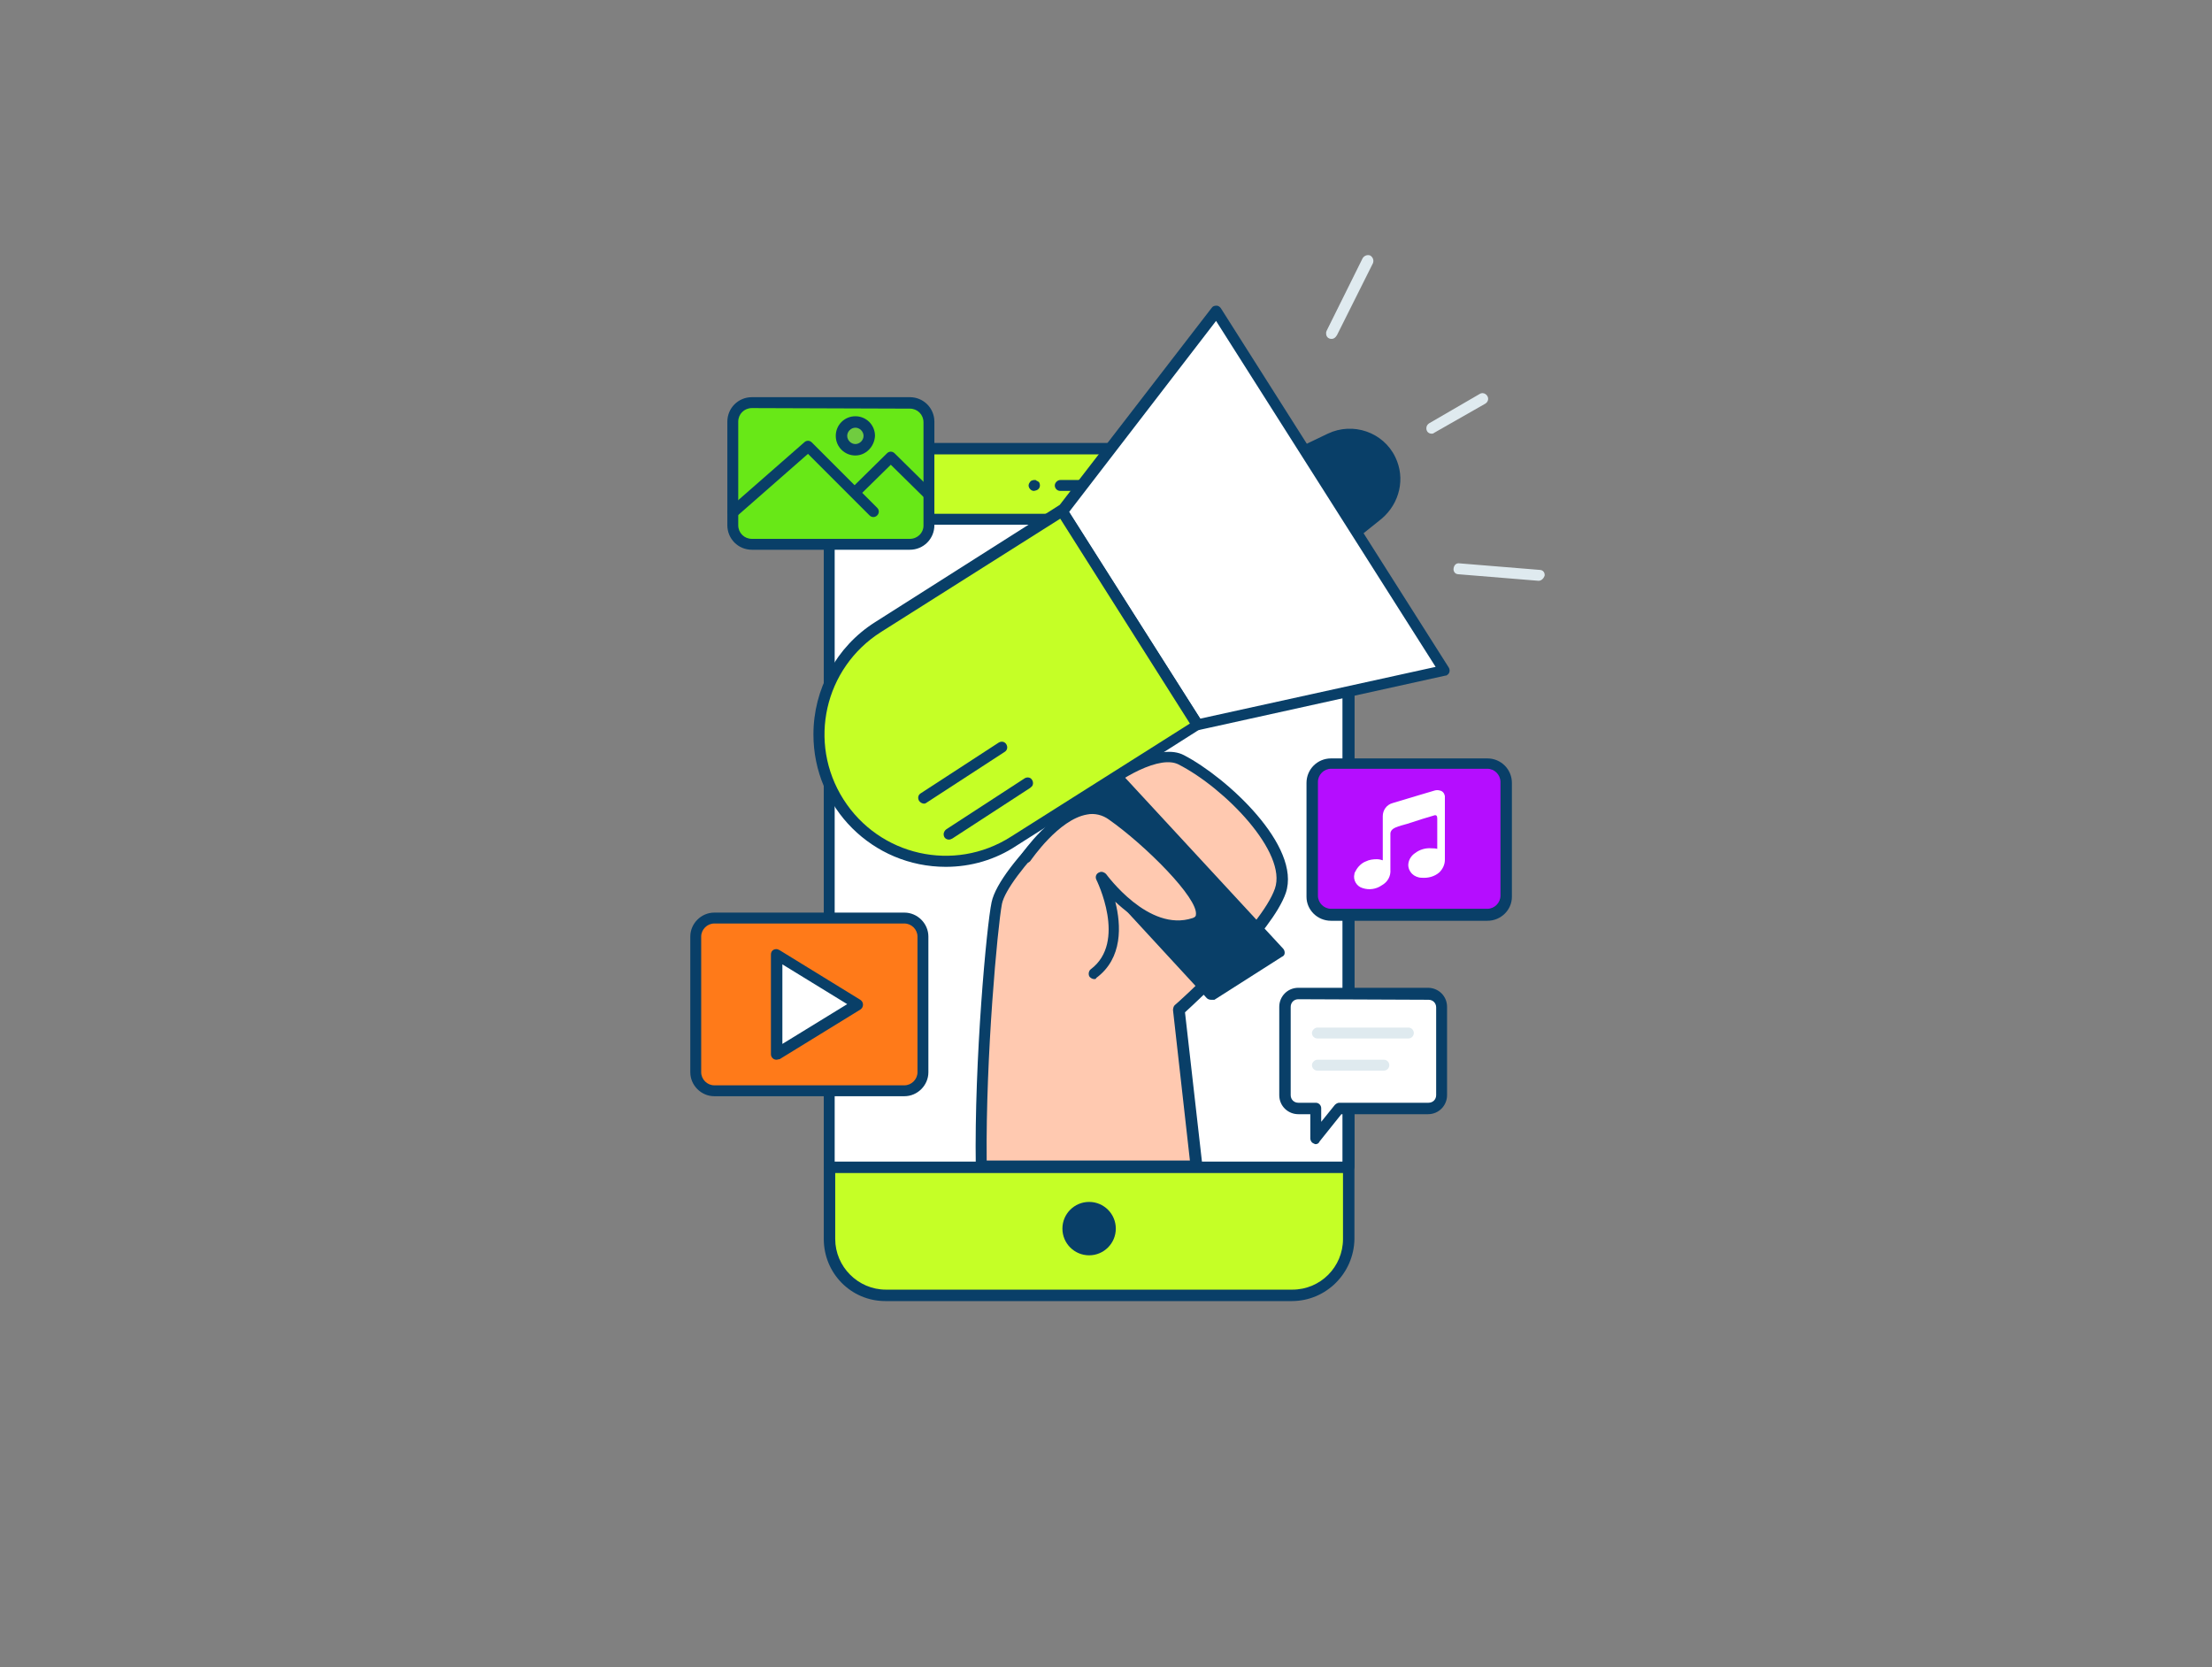 <?xml version="1.0" encoding="utf-8"?>
<!-- Generator: Adobe Illustrator 21.1.0, SVG Export Plug-In . SVG Version: 6.00 Build 0)  -->
<svg version="1.1" id="Capa_1" xmlns="http://www.w3.org/2000/svg" xmlns:xlink="http://www.w3.org/1999/xlink" x="0px" y="0px"
	 viewBox="0 0 406 306" style="enable-background:new 0 0 406 306;" xml:space="preserve">
<rect x="0" y="0" width="406" height="306" fill="#808080" stroke="none"/>
<style type="text/css">
	.st0{fill:#C5FF26;}
	.st1{fill:#093F68;}
	.st2{fill:#FFFFFF;}
	.st3{fill:#FF7A19;}
	.st4{fill:#DFEAEF;}
	.st5{fill:#B50DFF;}
	.st6{fill:#FFC9B0;}
	.st7{fill:#68E817;}
	.st8{fill:#70CC40;}
</style>
<g id="_77_marketing_outline">
	<path class="st0" d="M162.6,82.3h74.6c5.7,0,10.3,4.6,10.3,10.3v134.7c0,5.7-4.6,10.3-10.3,10.3h-74.6c-5.7,0-10.3-4.6-10.3-10.3
		V92.7C152.2,87,156.9,82.3,162.6,82.3z"/>
	<path class="st1" d="M237.1,238.8h-74.6c-6.3,0-11.3-5.1-11.3-11.4V92.7c0-6.3,5.1-11.4,11.4-11.4h74.6c6.3,0,11.4,5.1,11.4,11.4
		v134.7C248.5,233.7,243.4,238.8,237.1,238.8C237.1,238.8,237.1,238.8,237.1,238.8z M162.6,83.4c-5.1,0-9.3,4.2-9.3,9.3v134.7
		c0,5.1,4.2,9.3,9.3,9.3h74.6c5.2,0,9.3-4.2,9.3-9.3V92.7c0-5.2-4.2-9.3-9.3-9.3H162.6z"/>
	<rect x="152.2" y="95.3" class="st2" width="95.3" height="118.9"/>
	<path class="st1" d="M247.5,215.3h-95.2c-0.6,0-1-0.5-1-1V95.3c0-0.6,0.5-1,1-1h95.3c0.6,0,1,0.5,1,1v118.9
		C248.5,214.8,248.1,215.3,247.5,215.3C247.5,215.3,247.5,215.3,247.5,215.3z M153.2,213.2h93.2V96.3h-93.2L153.2,213.2z"/>
	<path class="st1" d="M209.9,90.1h-15.3c-0.6,0-1-0.5-1-1s0.5-1,1-1h15.3c0.6,0,1,0.5,1,1S210.4,90.1,209.9,90.1z"/>
	<path class="st1" d="M189.8,90.1c-0.3,0-0.5-0.1-0.7-0.3c-0.3-0.3-0.4-0.7-0.2-1.1c0.1-0.1,0.1-0.2,0.2-0.3
		c0.1-0.1,0.2-0.2,0.3-0.2c0.2-0.1,0.4-0.1,0.6-0.1c0.1,0,0.1,0,0.2,0.1c0.1,0,0.1,0.1,0.2,0.1c0.1,0,0.1,0.1,0.2,0.1
		c0.1,0.1,0.2,0.2,0.2,0.3c0.2,0.5,0,1.1-0.6,1.3C190.1,90,189.9,90.1,189.8,90.1z"/>
	<circle class="st1" cx="199.9" cy="225.5" r="4.9"/>
	<path class="st3" d="M131.1,168.5H166c1.9,0,3.4,1.5,3.4,3.4v24.9c0,1.9-1.5,3.4-3.4,3.4h-34.9c-1.9,0-3.4-1.5-3.4-3.4v-24.9
		C127.7,170,129.2,168.5,131.1,168.5z"/>
	<path class="st1" d="M166,201.2h-34.9c-2.4,0-4.4-2-4.4-4.4v-24.9c0-2.4,2-4.4,4.4-4.4H166c2.4,0,4.4,2,4.4,4.4v24.9
		C170.4,199.2,168.4,201.2,166,201.2L166,201.2z M131.1,169.5c-1.3,0-2.4,1.1-2.4,2.4v24.9c0,1.3,1.1,2.4,2.4,2.4l0,0H166
		c1.3,0,2.4-1.1,2.4-2.4l0,0v-24.9c0-1.3-1.1-2.4-2.4-2.4l0,0L131.1,169.5z"/>
	<polygon class="st2" points="157.4,184.3 142.5,193.4 142.5,175.2 	"/>
	<path class="st1" d="M142.5,194.5c-0.6,0-1-0.5-1-1v-18.3c0-0.6,0.4-1,1-1c0.2,0,0.4,0.1,0.6,0.2l14.8,9.1c0.3,0.2,0.5,0.5,0.5,0.9
		c0,0.4-0.2,0.7-0.5,0.9l-14.8,9.1C142.9,194.4,142.7,194.5,142.5,194.5z M143.6,177v14.6l11.9-7.3L143.6,177z"/>
	<path class="st2" d="M262.1,182.4h-23.8c-1.4,0-2.4,1.1-2.4,2.4l0,0V201c0,1.4,1.1,2.4,2.4,2.4l0,0h3.2v5.4l4.3-5.4h16.4
		c1.4,0,2.4-1.1,2.4-2.4l0,0v-16.1C264.6,183.6,263.5,182.5,262.1,182.4C262.1,182.4,262.1,182.4,262.1,182.4z"/>
	<path class="st1" d="M241.5,210c-0.1,0-0.2,0-0.3-0.1c-0.4-0.1-0.7-0.5-0.7-1v-4.4h-2.2c-1.9,0-3.5-1.5-3.5-3.5l0,0v-16.2
		c0-1.9,1.5-3.5,3.5-3.5l0,0h23.8c1.9,0,3.5,1.5,3.5,3.5l0,0v16.2c0,1.9-1.5,3.5-3.5,3.5l0,0h-15.9l-4,5
		C242.1,209.8,241.8,210,241.5,210z M238.3,183.4c-0.8,0-1.4,0.6-1.4,1.4l0,0V201c0,0.8,0.6,1.4,1.4,1.4l0,0h3.2c0.6,0,1,0.5,1,1
		v2.5l2.5-3.1c0.2-0.2,0.5-0.4,0.8-0.4h16.4c0.8,0,1.4-0.6,1.4-1.4l0,0v-16.1c0-0.8-0.6-1.4-1.4-1.4l0,0L238.3,183.4z"/>
	<path class="st4" d="M258.5,190.6h-16.7c-0.6,0-1-0.5-1-1s0.5-1,1-1h16.7c0.6,0,1,0.5,1,1S259.1,190.6,258.5,190.6z"/>
	<path class="st4" d="M254,196.5h-12.2c-0.6,0-1-0.5-1-1s0.5-1,1-1H254c0.6,0,1,0.5,1,1S254.6,196.5,254,196.5z"/>
	<path class="st5" d="M244.3,140.1h28.7c1.9,0,3.4,1.5,3.4,3.4v20.9c0,1.9-1.5,3.4-3.4,3.4h-28.7c-1.9,0-3.4-1.5-3.4-3.4v-20.9
		C240.9,141.7,242.4,140.1,244.3,140.1z"/>
	<path class="st1" d="M273,169h-28.7c-2.5,0-4.5-2-4.5-4.4v-20.9c0-2.5,2-4.5,4.5-4.5H273c2.5,0,4.5,2,4.5,4.5v20.9
		C277.5,167,275.5,169,273,169z M244.3,141.1c-1.3,0-2.4,1.1-2.4,2.4v20.9c0,1.3,1.1,2.4,2.4,2.4H273c1.3,0,2.4-1.1,2.4-2.4v-20.9
		c0-1.3-1.1-2.4-2.4-2.4l0,0H244.3z"/>
	<g id="SBwUh1">
		<path class="st2" d="M263.8,155.8v-5.6c0-0.5-0.2-0.7-0.7-0.5c-0.7,0.2-1.3,0.4-2,0.6l-2.8,0.9c-0.7,0.2-1.5,0.4-2.2,0.7
			c-0.2,0.1-0.4,0.2-0.6,0.4c-0.2,0.2-0.3,0.5-0.3,0.7c0,2.2,0,4.4,0,6.6c0.1,1.2-0.5,2.3-1.6,2.9c-1,0.7-2.3,0.9-3.5,0.5
			c-1.1-0.3-1.8-1.5-1.5-2.6c0-0.2,0.1-0.3,0.2-0.5c0.4-0.8,1.1-1.5,1.9-1.8c0.6-0.3,1.3-0.4,2-0.4c0.4,0,0.8,0.1,1.1,0.2v-0.2
			c0-2.6,0-5.3,0-7.9c0-1.1,0.7-2.1,1.8-2.4c1.7-0.5,3.3-1,5-1.5l2.7-0.8c0.3-0.1,0.7-0.1,1,0c0.5,0.1,0.8,0.5,0.9,1
			c0,0.1,0,0.3,0,0.4c0,3.8,0,7.6,0,11.3c0,0.9-0.4,1.7-1,2.3c-0.9,0.8-2.1,1.1-3.3,1c-0.6,0-1.3-0.3-1.7-0.7
			c-0.5-0.5-0.8-1.2-0.7-1.9c0.1-0.8,0.6-1.5,1.2-1.9c0.9-0.7,2-1,3.1-0.9C263.1,155.7,263.4,155.7,263.8,155.8L263.8,155.8z"/>
	</g>
	<path class="st6" d="M216.8,139.5c-8.3-4.3-32.4,19.1-33.8,26.3c-0.8,4.1-3.2,28.8-2.8,48.3h39.5l-3.3-28.7c0,0,16-14.2,18.6-21.8
		C237.5,155.9,225.1,143.9,216.8,139.5z"/>
	<path class="st1" d="M219.6,215.1h-39.5c-0.6,0-1-0.5-1-1c-0.3-19.5,2-44.3,2.9-48.5c1.4-6.8,17.3-21.7,26.2-25.9
		c3.9-1.8,7-2.2,9.1-1.1l0,0c7.9,4.1,21.6,16.7,18.7,25.3c-2.5,7.2-16,19.6-18.5,21.9l3.2,28.2c0,0.3-0.1,0.6-0.3,0.8
		C220.1,214.9,219.9,215.1,219.6,215.1z M181.1,213h37.3l-3.1-27.6c0-0.3,0.1-0.7,0.3-0.9c0.2-0.1,15.9-14.2,18.4-21.4
		c2.3-6.6-9.1-18.4-17.7-22.8l0,0c-1.6-0.8-4.1-0.4-7.3,1.1c-10.4,5-24.1,19.6-25.1,24.5C183.1,170.1,180.9,193.9,181.1,213z"/>
	<polygon class="st1" points="234.7,174.6 222.3,182.5 188.1,145.5 200.6,137.6 	"/>
	<path class="st1" d="M222.3,183.5c-0.3,0-0.6-0.1-0.8-0.3l-34.1-37c-0.2-0.2-0.3-0.5-0.3-0.8c0-0.3,0.2-0.6,0.5-0.7l12.4-7.8
		c0.4-0.3,1-0.2,1.3,0.2l34.2,37c0.2,0.2,0.3,0.5,0.3,0.8c0,0.3-0.2,0.6-0.5,0.7l-12.4,7.9C222.7,183.5,222.5,183.5,222.3,183.5z
		 M189.7,145.7l32.7,35.5l10.7-6.8l-32.7-35.5L189.7,145.7z"/>
	<path class="st1" d="M252.9,94.3l-23.3,18.9l-12.5-19.8l27.1-13c3.8-1.8,8.3-0.5,10.6,3l0,0C256.9,87,256.2,91.6,252.9,94.3z"/>
	<path class="st1" d="M229.6,114.2h-0.2c-0.3,0-0.5-0.2-0.7-0.5L216.2,94c-0.2-0.2-0.2-0.5-0.1-0.8c0.1-0.3,0.3-0.5,0.5-0.6l27.1-13
		c4.6-2.2,10.2-0.3,12.4,4.3c1.9,3.9,0.8,8.5-2.5,11.3l0,0L230.2,114C230,114.1,229.8,114.2,229.6,114.2z M218.5,93.9l11.3,17.8
		l22.4-18.2l0,0c3.1-2.5,3.7-7,1.2-10.2c-2.1-2.7-5.8-3.5-8.9-2L218.5,93.9z M252.9,94.3L252.9,94.3z"/>
	<polygon class="st2" points="265.1,123.1 219.7,133 194.9,93.9 223.3,57.1 	"/>
	<path class="st1" d="M219.7,134c-0.4,0-0.7-0.2-0.9-0.5l-24.8-39.1c-0.2-0.4-0.2-0.8,0.1-1.2l28.3-36.7c0.2-0.3,0.5-0.4,0.9-0.4
		c0.3,0,0.6,0.2,0.8,0.5l41.8,65.9c0.3,0.5,0.2,1.1-0.3,1.4c-0.1,0.1-0.2,0.1-0.3,0.1L220,134L219.7,134z M196.2,94l24.1,37.9
		l43.2-9.5l-40.3-63.5L196.2,94z"/>
	<path class="st0" d="M161.1,115.2l33.7-21.4l0,0l24.9,39.3l0,0l-33.7,21.4c-10.9,6.9-25.2,3.7-32.1-7.2l0,0l0,0
		C147,136.4,150.3,122.1,161.1,115.2L161.1,115.2L161.1,115.2z"/>
	<path class="st1" d="M173.6,159.1c-13.4,0-24.3-10.8-24.3-24.3c0-8.3,4.2-16.1,11.3-20.6l0.5,0.9l-0.5-0.9l33.7-21.4
		c0.5-0.3,1.1-0.2,1.4,0.3c0,0,0,0,0,0l24.9,39.3c0.1,0.2,0.2,0.5,0.1,0.8c-0.1,0.3-0.2,0.5-0.4,0.6l-33.7,21.4
		C182.7,157.8,178.2,159.1,173.6,159.1z M194.6,95.2L161.7,116c-10.4,6.6-13.5,20.3-6.9,30.7c6.6,10.4,20.3,13.5,30.7,6.9l0,0
		l32.9-20.8L194.6,95.2z"/>
	<path class="st6" d="M188.5,157.4c0,0,8.6-12.8,15.7-7.8c7.1,5,20.8,18,15.1,19.9c-9,2.9-17.1-8.5-17.1-8.5s6.1,12.2-1.4,17.7"/>
	<path class="st1" d="M200.8,179.7c-0.3,0-0.6-0.2-0.8-0.4c-0.3-0.4-0.2-1.1,0.2-1.4c6.7-5,1.1-16.3,1-16.5c-0.2-0.5,0-1.1,0.6-1.3
		c0.4-0.2,0.9,0,1.2,0.3c0.1,0.1,7.8,10.8,15.9,8.1c0.6-0.2,0.6-0.5,0.6-0.6c0.5-3-9.3-12.8-16-17.5c-1.1-0.8-2.6-1.2-4-0.9
		c-5.2,0.9-10.2,8.3-10.3,8.4c-0.3,0.5-0.9,0.6-1.4,0.3s-0.6-0.9-0.3-1.4c0.2-0.3,5.6-8.1,11.6-9.2c1.9-0.4,3.9,0.1,5.5,1.2
		c4.6,3.2,17.6,14.3,16.8,19.4c-0.2,1.1-1,2-2,2.2c-5.9,1.9-11.3-1.7-14.7-4.9c1.1,4.3,1.4,10.4-3.5,14
		C201.2,179.7,201,179.7,200.8,179.7z"/>
	<path class="st1" d="M174.2,154.1c-0.6,0-1-0.4-1-1c0-0.3,0.2-0.7,0.5-0.9l14.3-9.3c0.4-0.3,1.1-0.3,1.4,0.2
		c0.3,0.4,0.3,1.1-0.2,1.4c0,0-0.1,0.1-0.1,0.1l-14.3,9.3C174.6,154,174.4,154.1,174.2,154.1z"/>
	<path class="st1" d="M169.6,147.5c-0.3,0-0.7-0.2-0.9-0.5c-0.3-0.5-0.2-1.1,0.3-1.4l14.3-9.3c0.5-0.3,1.1-0.2,1.4,0.3c0,0,0,0,0,0
		c0.3,0.5,0.2,1.1-0.3,1.4l-14.3,9.3C170,147.4,169.8,147.5,169.6,147.5z"/>
	<path class="st7" d="M138.1,73.9h29c1.9,0,3.5,1.6,3.5,3.5v19c0,1.9-1.6,3.5-3.5,3.5h-29c-1.9,0-3.5-1.6-3.5-3.5v-19
		C134.6,75.5,136.1,73.9,138.1,73.9z"/>
	<path class="st1" d="M167,100.9h-29c-2.5,0-4.5-2-4.5-4.5v-19c0-2.5,2-4.5,4.5-4.5h29c2.5,0,4.5,2,4.5,4.5c0,0,0,0,0,0v19
		C171.5,98.9,169.5,100.9,167,100.9C167,100.9,167,100.9,167,100.9z M138,74.9c-1.4,0-2.5,1.1-2.5,2.5c0,0,0,0,0,0v19
		c0,1.4,1.1,2.5,2.5,2.5h29c1.4,0,2.5-1.1,2.5-2.4c0,0,0,0,0,0v-19c0-1.4-1.1-2.5-2.5-2.5c0,0,0,0,0,0L138,74.9z"/>
	<path class="st1" d="M134.6,94.9c-0.3,0-0.6-0.1-0.8-0.3c-0.4-0.4-0.3-1.1,0.1-1.4l13.7-12c0.4-0.4,1-0.4,1.4,0l12,12
		c0.4,0.4,0.4,1,0,1.4c-0.4,0.4-1,0.4-1.4,0l-11.3-11.3l-13,11.4C135.1,94.8,134.8,94.9,134.6,94.9z"/>
	<path class="st1" d="M170.5,91.8c-0.3,0-0.5-0.1-0.7-0.3l-6.3-6.2l-5.8,5.7c-0.4,0.4-1,0.4-1.4,0s-0.4-1,0-1.4l0,0l6.5-6.4
		c0.4-0.4,1-0.4,1.4,0l7,6.9c0.4,0.4,0.4,1,0,1.4C171,91.7,170.8,91.8,170.5,91.8z"/>
	<circle class="st8" cx="157" cy="80" r="2.5"/>
	<path class="st1" d="M157,83.6c-2,0-3.6-1.6-3.6-3.6s1.6-3.6,3.6-3.6c2,0,3.6,1.6,3.6,3.6l0,0C160.5,82,158.9,83.6,157,83.6z
		 M157,78.5c-0.8,0-1.5,0.7-1.5,1.5c0,0.8,0.7,1.5,1.5,1.5c0.8,0,1.5-0.7,1.5-1.5l0,0C158.5,79.2,157.8,78.5,157,78.5
		C157,78.5,157,78.5,157,78.5L157,78.5z"/>
	<path class="st4" d="M244.4,62.2c-0.6,0-1-0.4-1-1c0-0.2,0-0.3,0.1-0.5l6.6-13.3c0.3-0.5,0.9-0.7,1.4-0.5c0.5,0.3,0.7,0.9,0.5,1.4
		l-6.6,13.2C245.1,62,244.8,62.2,244.4,62.2z"/>
	<path class="st4" d="M282.4,106.6L282.4,106.6l-14.7-1.2c-0.6,0-1-0.5-0.9-1.1s0.5-1,1.1-0.9l0,0l14.7,1.2c0.6,0,1,0.5,0.9,1.1
		C283.3,106.2,282.9,106.6,282.4,106.6z"/>
	<path class="st4" d="M262.8,79.6c-0.6,0-1-0.4-1-1c0-0.4,0.2-0.7,0.5-0.9l9.3-5.4c0.5-0.3,1.1-0.1,1.4,0.4c0.3,0.5,0.1,1.1-0.4,1.4
		l-9.3,5.3C263.2,79.5,263,79.6,262.8,79.6z"/>
</g>
</svg>

